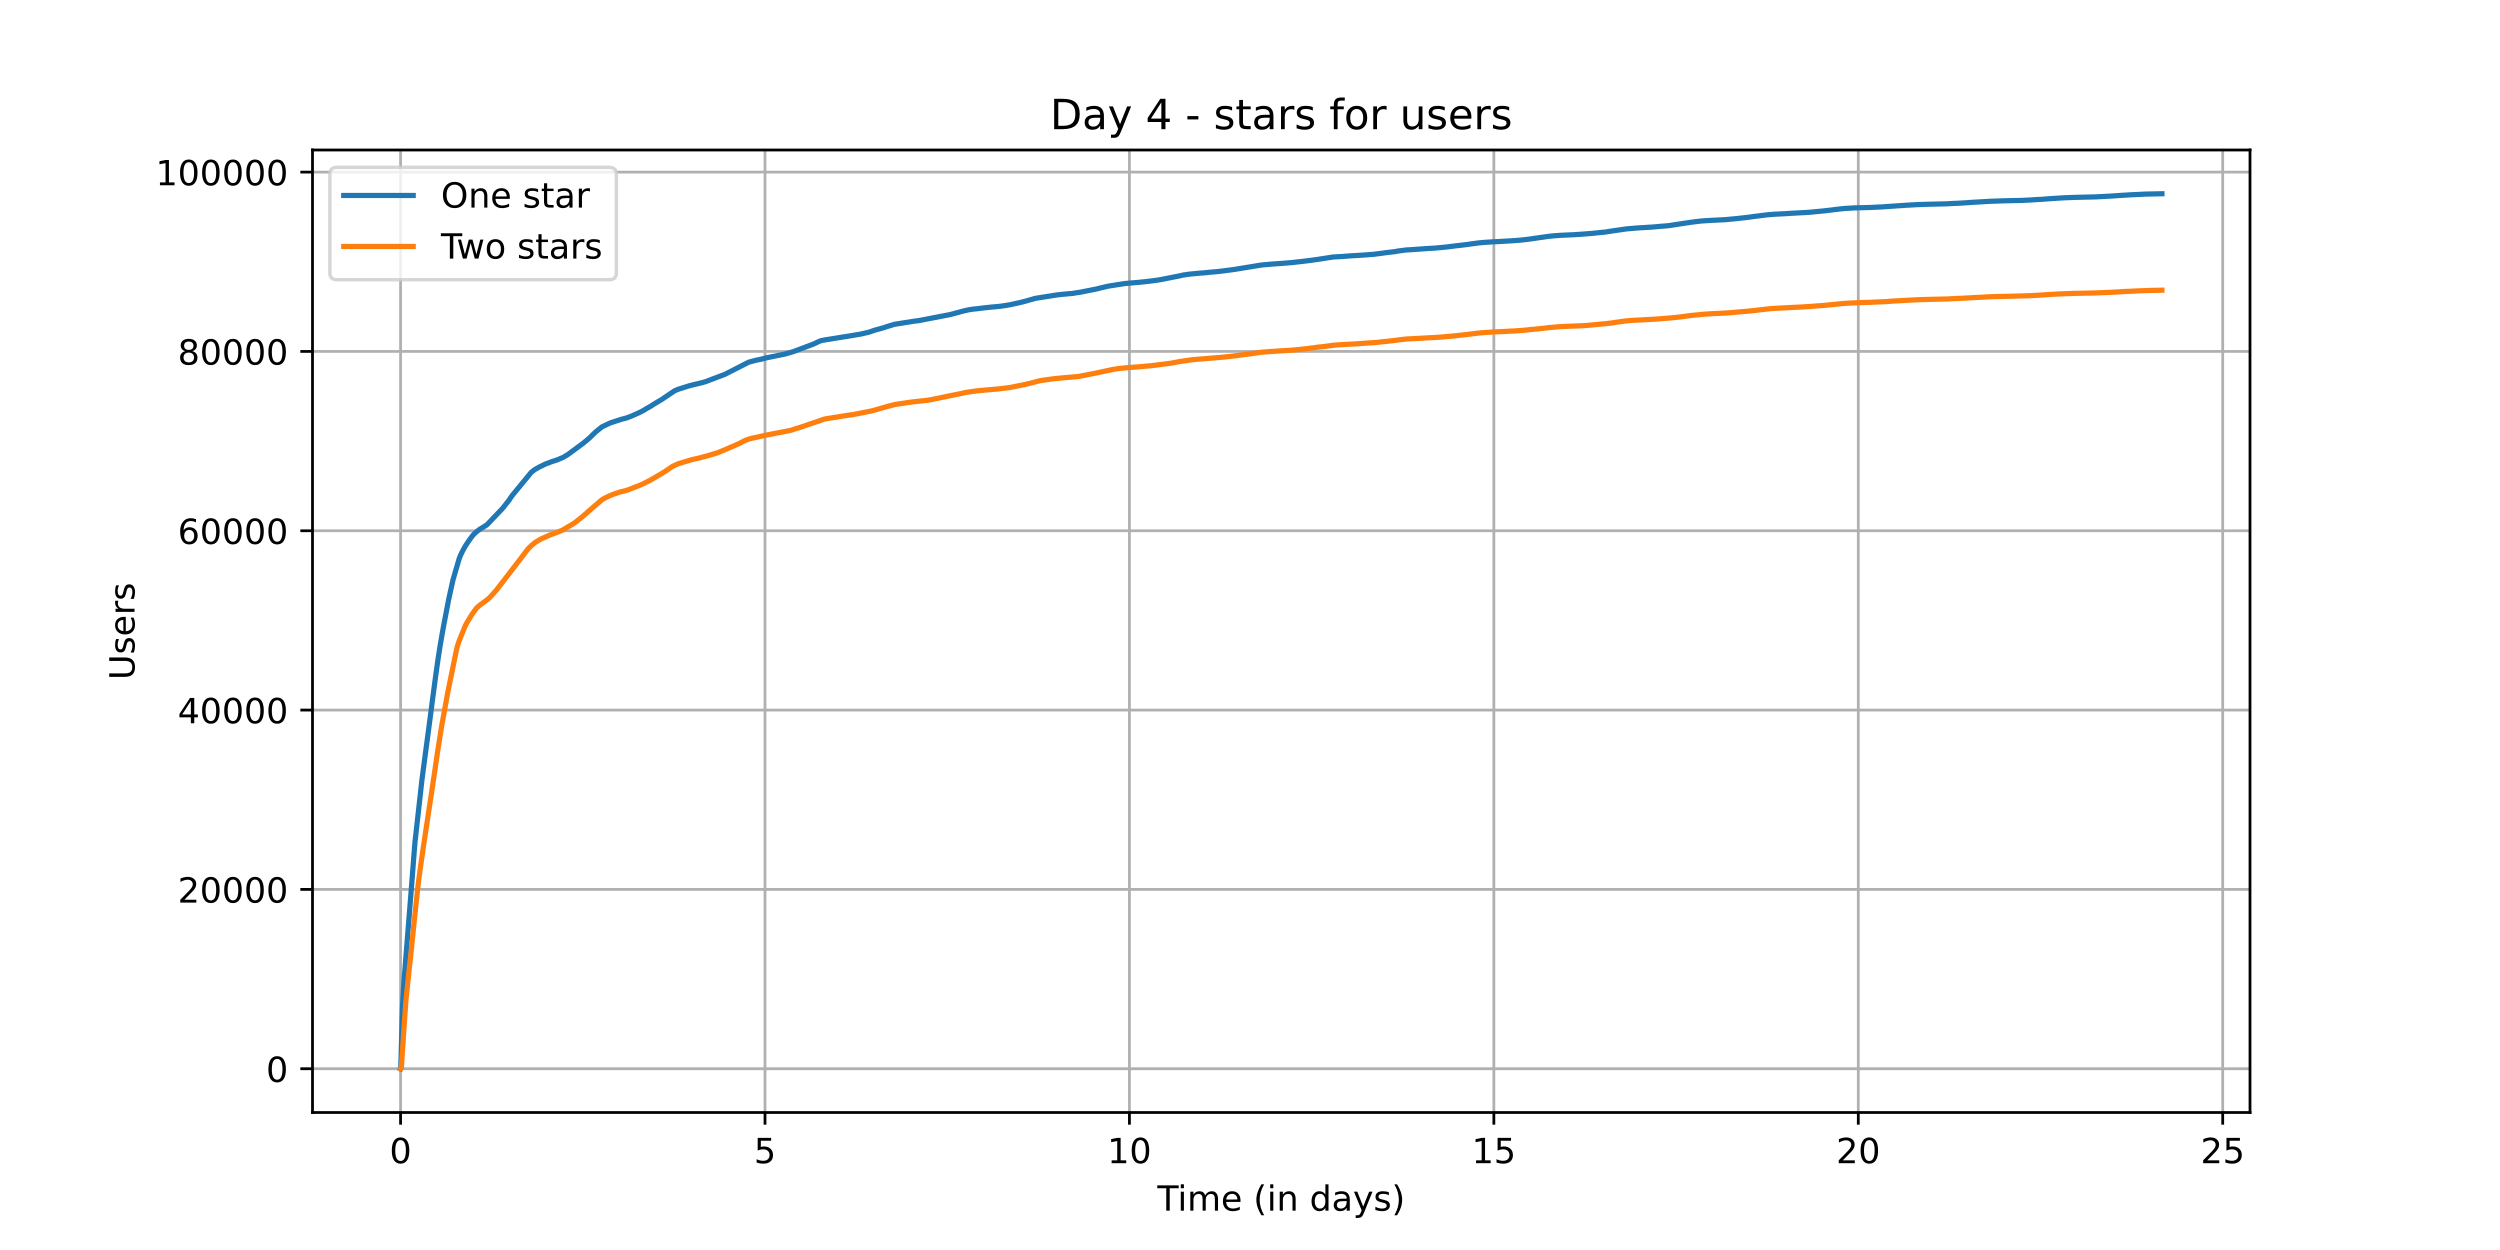 <?xml version="1.0" encoding="utf-8" standalone="no"?>
<!DOCTYPE svg PUBLIC "-//W3C//DTD SVG 1.1//EN"
  "http://www.w3.org/Graphics/SVG/1.1/DTD/svg11.dtd">
<!-- Created with matplotlib (https://matplotlib.org/) -->
<svg height="360pt" version="1.1" viewBox="0 0 720 360" width="720pt" xmlns="http://www.w3.org/2000/svg" xmlns:xlink="http://www.w3.org/1999/xlink">
 <defs>
  <style type="text/css">*{stroke-linecap:butt;stroke-linejoin:round;}</style>
 </defs>
 <g id="figure_1">
  <g id="patch_1">
   <path d="M 0 360 
L 720 360 
L 720 0 
L 0 0 
z
" style="fill:#ffffff;"/>
  </g>
  <g id="axes_1">
   <g id="patch_2">
    <path d="M 90 320.4 
L 648 320.4 
L 648 43.2 
L 90 43.2 
z
" style="fill:#ffffff;"/>
   </g>
   <g id="matplotlib.axis_1">
    <g id="xtick_1">
     <g id="line2d_1">
      <path clip-path="url(#p2f61f0e9a0)" d="M 115.364 320.4 
L 115.364 43.2 
" style="fill:none;stroke:#b0b0b0;stroke-linecap:square;stroke-width:0.8;"/>
     </g>
     <g id="line2d_2">
      <defs>
       <path d="M 0 0 
L 0 3.5 
" id="m597e65e8b7" style="stroke:#000000;stroke-width:0.8;"/>
      </defs>
      <g>
       <use style="stroke:#000000;stroke-width:0.8;" x="115.364" xlink:href="#m597e65e8b7" y="320.4"/>
      </g>
     </g>
     <g id="text_1">
      <!-- 0 -->
      <g transform="translate(112.182 334.998)scale(0.1 -0.1)">
       <defs>
        <path d="M 31.781 66.406 
Q 24.172 66.406 20.328 58.906 
Q 16.5 51.422 16.5 36.375 
Q 16.5 21.391 20.328 13.891 
Q 24.172 6.391 31.781 6.391 
Q 39.453 6.391 43.281 13.891 
Q 47.125 21.391 47.125 36.375 
Q 47.125 51.422 43.281 58.906 
Q 39.453 66.406 31.781 66.406 
z
M 31.781 74.219 
Q 44.047 74.219 50.516 64.516 
Q 56.984 54.828 56.984 36.375 
Q 56.984 17.969 50.516 8.266 
Q 44.047 -1.422 31.781 -1.422 
Q 19.531 -1.422 13.062 8.266 
Q 6.594 17.969 6.594 36.375 
Q 6.594 54.828 13.062 64.516 
Q 19.531 74.219 31.781 74.219 
z
" id="DejaVuSans-48"/>
       </defs>
       <use xlink:href="#DejaVuSans-48"/>
      </g>
     </g>
    </g>
    <g id="xtick_2">
     <g id="line2d_3">
      <path clip-path="url(#p2f61f0e9a0)" d="M 220.319 320.4 
L 220.319 43.2 
" style="fill:none;stroke:#b0b0b0;stroke-linecap:square;stroke-width:0.8;"/>
     </g>
     <g id="line2d_4">
      <g>
       <use style="stroke:#000000;stroke-width:0.8;" x="220.319" xlink:href="#m597e65e8b7" y="320.4"/>
      </g>
     </g>
     <g id="text_2">
      <!-- 5 -->
      <g transform="translate(217.138 334.998)scale(0.1 -0.1)">
       <defs>
        <path d="M 10.797 72.906 
L 49.516 72.906 
L 49.516 64.594 
L 19.828 64.594 
L 19.828 46.734 
Q 21.969 47.469 24.109 47.828 
Q 26.266 48.188 28.422 48.188 
Q 40.625 48.188 47.75 41.5 
Q 54.891 34.812 54.891 23.391 
Q 54.891 11.625 47.562 5.094 
Q 40.234 -1.422 26.906 -1.422 
Q 22.312 -1.422 17.547 -0.641 
Q 12.797 0.141 7.719 1.703 
L 7.719 11.625 
Q 12.109 9.234 16.797 8.062 
Q 21.484 6.891 26.703 6.891 
Q 35.156 6.891 40.078 11.328 
Q 45.016 15.766 45.016 23.391 
Q 45.016 31 40.078 35.438 
Q 35.156 39.891 26.703 39.891 
Q 22.75 39.891 18.812 39.016 
Q 14.891 38.141 10.797 36.281 
z
" id="DejaVuSans-53"/>
       </defs>
       <use xlink:href="#DejaVuSans-53"/>
      </g>
     </g>
    </g>
    <g id="xtick_3">
     <g id="line2d_5">
      <path clip-path="url(#p2f61f0e9a0)" d="M 325.275 320.4 
L 325.275 43.2 
" style="fill:none;stroke:#b0b0b0;stroke-linecap:square;stroke-width:0.8;"/>
     </g>
     <g id="line2d_6">
      <g>
       <use style="stroke:#000000;stroke-width:0.8;" x="325.275" xlink:href="#m597e65e8b7" y="320.4"/>
      </g>
     </g>
     <g id="text_3">
      <!-- 10 -->
      <g transform="translate(318.912 334.998)scale(0.1 -0.1)">
       <defs>
        <path d="M 12.406 8.297 
L 28.516 8.297 
L 28.516 63.922 
L 10.984 60.406 
L 10.984 69.391 
L 28.422 72.906 
L 38.281 72.906 
L 38.281 8.297 
L 54.391 8.297 
L 54.391 0 
L 12.406 0 
z
" id="DejaVuSans-49"/>
       </defs>
       <use xlink:href="#DejaVuSans-49"/>
       <use x="63.623" xlink:href="#DejaVuSans-48"/>
      </g>
     </g>
    </g>
    <g id="xtick_4">
     <g id="line2d_7">
      <path clip-path="url(#p2f61f0e9a0)" d="M 430.23 320.4 
L 430.23 43.2 
" style="fill:none;stroke:#b0b0b0;stroke-linecap:square;stroke-width:0.8;"/>
     </g>
     <g id="line2d_8">
      <g>
       <use style="stroke:#000000;stroke-width:0.8;" x="430.23" xlink:href="#m597e65e8b7" y="320.4"/>
      </g>
     </g>
     <g id="text_4">
      <!-- 15 -->
      <g transform="translate(423.868 334.998)scale(0.1 -0.1)">
       <use xlink:href="#DejaVuSans-49"/>
       <use x="63.623" xlink:href="#DejaVuSans-53"/>
      </g>
     </g>
    </g>
    <g id="xtick_5">
     <g id="line2d_9">
      <path clip-path="url(#p2f61f0e9a0)" d="M 535.186 320.4 
L 535.186 43.2 
" style="fill:none;stroke:#b0b0b0;stroke-linecap:square;stroke-width:0.8;"/>
     </g>
     <g id="line2d_10">
      <g>
       <use style="stroke:#000000;stroke-width:0.8;" x="535.186" xlink:href="#m597e65e8b7" y="320.4"/>
      </g>
     </g>
     <g id="text_5">
      <!-- 20 -->
      <g transform="translate(528.823 334.998)scale(0.1 -0.1)">
       <defs>
        <path d="M 19.188 8.297 
L 53.609 8.297 
L 53.609 0 
L 7.328 0 
L 7.328 8.297 
Q 12.938 14.109 22.625 23.891 
Q 32.328 33.688 34.812 36.531 
Q 39.547 41.844 41.422 45.531 
Q 43.312 49.219 43.312 52.781 
Q 43.312 58.594 39.234 62.25 
Q 35.156 65.922 28.609 65.922 
Q 23.969 65.922 18.812 64.312 
Q 13.672 62.703 7.812 59.422 
L 7.812 69.391 
Q 13.766 71.781 18.938 73 
Q 24.125 74.219 28.422 74.219 
Q 39.75 74.219 46.484 68.547 
Q 53.219 62.891 53.219 53.422 
Q 53.219 48.922 51.531 44.891 
Q 49.859 40.875 45.406 35.406 
Q 44.188 33.984 37.641 27.219 
Q 31.109 20.453 19.188 8.297 
z
" id="DejaVuSans-50"/>
       </defs>
       <use xlink:href="#DejaVuSans-50"/>
       <use x="63.623" xlink:href="#DejaVuSans-48"/>
      </g>
     </g>
    </g>
    <g id="xtick_6">
     <g id="line2d_11">
      <path clip-path="url(#p2f61f0e9a0)" d="M 640.141 320.4 
L 640.141 43.2 
" style="fill:none;stroke:#b0b0b0;stroke-linecap:square;stroke-width:0.8;"/>
     </g>
     <g id="line2d_12">
      <g>
       <use style="stroke:#000000;stroke-width:0.8;" x="640.141" xlink:href="#m597e65e8b7" y="320.4"/>
      </g>
     </g>
     <g id="text_6">
      <!-- 25 -->
      <g transform="translate(633.779 334.998)scale(0.1 -0.1)">
       <use xlink:href="#DejaVuSans-50"/>
       <use x="63.623" xlink:href="#DejaVuSans-53"/>
      </g>
     </g>
    </g>
    <g id="text_7">
     <!-- Time (in days) -->
     <g transform="translate(333.327 348.677)scale(0.1 -0.1)">
      <defs>
       <path d="M -0.297 72.906 
L 61.375 72.906 
L 61.375 64.594 
L 35.5 64.594 
L 35.5 0 
L 25.594 0 
L 25.594 64.594 
L -0.297 64.594 
z
" id="DejaVuSans-84"/>
       <path d="M 9.422 54.688 
L 18.406 54.688 
L 18.406 0 
L 9.422 0 
z
M 9.422 75.984 
L 18.406 75.984 
L 18.406 64.594 
L 9.422 64.594 
z
" id="DejaVuSans-105"/>
       <path d="M 52 44.188 
Q 55.375 50.25 60.062 53.125 
Q 64.75 56 71.094 56 
Q 79.641 56 84.281 50.016 
Q 88.922 44.047 88.922 33.016 
L 88.922 0 
L 79.891 0 
L 79.891 32.719 
Q 79.891 40.578 77.094 44.375 
Q 74.312 48.188 68.609 48.188 
Q 61.625 48.188 57.562 43.547 
Q 53.516 38.922 53.516 30.906 
L 53.516 0 
L 44.484 0 
L 44.484 32.719 
Q 44.484 40.625 41.703 44.406 
Q 38.922 48.188 33.109 48.188 
Q 26.219 48.188 22.156 43.531 
Q 18.109 38.875 18.109 30.906 
L 18.109 0 
L 9.078 0 
L 9.078 54.688 
L 18.109 54.688 
L 18.109 46.188 
Q 21.188 51.219 25.484 53.609 
Q 29.781 56 35.688 56 
Q 41.656 56 45.828 52.969 
Q 50 49.953 52 44.188 
z
" id="DejaVuSans-109"/>
       <path d="M 56.203 29.594 
L 56.203 25.203 
L 14.891 25.203 
Q 15.484 15.922 20.484 11.062 
Q 25.484 6.203 34.422 6.203 
Q 39.594 6.203 44.453 7.469 
Q 49.312 8.734 54.109 11.281 
L 54.109 2.781 
Q 49.266 0.734 44.188 -0.344 
Q 39.109 -1.422 33.891 -1.422 
Q 20.797 -1.422 13.156 6.188 
Q 5.516 13.812 5.516 26.812 
Q 5.516 40.234 12.766 48.109 
Q 20.016 56 32.328 56 
Q 43.359 56 49.781 48.891 
Q 56.203 41.797 56.203 29.594 
z
M 47.219 32.234 
Q 47.125 39.594 43.094 43.984 
Q 39.062 48.391 32.422 48.391 
Q 24.906 48.391 20.391 44.141 
Q 15.875 39.891 15.188 32.172 
z
" id="DejaVuSans-101"/>
       <path id="DejaVuSans-32"/>
       <path d="M 31 75.875 
Q 24.469 64.656 21.281 53.656 
Q 18.109 42.672 18.109 31.391 
Q 18.109 20.125 21.312 9.062 
Q 24.516 -2 31 -13.188 
L 23.188 -13.188 
Q 15.875 -1.703 12.234 9.375 
Q 8.594 20.453 8.594 31.391 
Q 8.594 42.281 12.203 53.312 
Q 15.828 64.359 23.188 75.875 
z
" id="DejaVuSans-40"/>
       <path d="M 54.891 33.016 
L 54.891 0 
L 45.906 0 
L 45.906 32.719 
Q 45.906 40.484 42.875 44.328 
Q 39.844 48.188 33.797 48.188 
Q 26.516 48.188 22.312 43.547 
Q 18.109 38.922 18.109 30.906 
L 18.109 0 
L 9.078 0 
L 9.078 54.688 
L 18.109 54.688 
L 18.109 46.188 
Q 21.344 51.125 25.703 53.562 
Q 30.078 56 35.797 56 
Q 45.219 56 50.047 50.172 
Q 54.891 44.344 54.891 33.016 
z
" id="DejaVuSans-110"/>
       <path d="M 45.406 46.391 
L 45.406 75.984 
L 54.391 75.984 
L 54.391 0 
L 45.406 0 
L 45.406 8.203 
Q 42.578 3.328 38.25 0.953 
Q 33.938 -1.422 27.875 -1.422 
Q 17.969 -1.422 11.734 6.484 
Q 5.516 14.406 5.516 27.297 
Q 5.516 40.188 11.734 48.094 
Q 17.969 56 27.875 56 
Q 33.938 56 38.25 53.625 
Q 42.578 51.266 45.406 46.391 
z
M 14.797 27.297 
Q 14.797 17.391 18.875 11.75 
Q 22.953 6.109 30.078 6.109 
Q 37.203 6.109 41.297 11.75 
Q 45.406 17.391 45.406 27.297 
Q 45.406 37.203 41.297 42.844 
Q 37.203 48.484 30.078 48.484 
Q 22.953 48.484 18.875 42.844 
Q 14.797 37.203 14.797 27.297 
z
" id="DejaVuSans-100"/>
       <path d="M 34.281 27.484 
Q 23.391 27.484 19.188 25 
Q 14.984 22.516 14.984 16.5 
Q 14.984 11.719 18.141 8.906 
Q 21.297 6.109 26.703 6.109 
Q 34.188 6.109 38.703 11.406 
Q 43.219 16.703 43.219 25.484 
L 43.219 27.484 
z
M 52.203 31.203 
L 52.203 0 
L 43.219 0 
L 43.219 8.297 
Q 40.141 3.328 35.547 0.953 
Q 30.953 -1.422 24.312 -1.422 
Q 15.922 -1.422 10.953 3.297 
Q 6 8.016 6 15.922 
Q 6 25.141 12.172 29.828 
Q 18.359 34.516 30.609 34.516 
L 43.219 34.516 
L 43.219 35.406 
Q 43.219 41.609 39.141 45 
Q 35.062 48.391 27.688 48.391 
Q 23 48.391 18.547 47.266 
Q 14.109 46.141 10.016 43.891 
L 10.016 52.203 
Q 14.938 54.109 19.578 55.047 
Q 24.219 56 28.609 56 
Q 40.484 56 46.344 49.844 
Q 52.203 43.703 52.203 31.203 
z
" id="DejaVuSans-97"/>
       <path d="M 32.172 -5.078 
Q 28.375 -14.844 24.75 -17.812 
Q 21.141 -20.797 15.094 -20.797 
L 7.906 -20.797 
L 7.906 -13.281 
L 13.188 -13.281 
Q 16.891 -13.281 18.938 -11.516 
Q 21 -9.766 23.484 -3.219 
L 25.094 0.875 
L 2.984 54.688 
L 12.5 54.688 
L 29.594 11.922 
L 46.688 54.688 
L 56.203 54.688 
z
" id="DejaVuSans-121"/>
       <path d="M 44.281 53.078 
L 44.281 44.578 
Q 40.484 46.531 36.375 47.5 
Q 32.281 48.484 27.875 48.484 
Q 21.188 48.484 17.844 46.438 
Q 14.5 44.391 14.5 40.281 
Q 14.5 37.156 16.891 35.375 
Q 19.281 33.594 26.516 31.984 
L 29.594 31.297 
Q 39.156 29.25 43.188 25.516 
Q 47.219 21.781 47.219 15.094 
Q 47.219 7.469 41.188 3.016 
Q 35.156 -1.422 24.609 -1.422 
Q 20.219 -1.422 15.453 -0.562 
Q 10.688 0.297 5.422 2 
L 5.422 11.281 
Q 10.406 8.688 15.234 7.391 
Q 20.062 6.109 24.812 6.109 
Q 31.156 6.109 34.562 8.281 
Q 37.984 10.453 37.984 14.406 
Q 37.984 18.062 35.516 20.016 
Q 33.062 21.969 24.703 23.781 
L 21.578 24.516 
Q 13.234 26.266 9.516 29.906 
Q 5.812 33.547 5.812 39.891 
Q 5.812 47.609 11.281 51.797 
Q 16.75 56 26.812 56 
Q 31.781 56 36.172 55.266 
Q 40.578 54.547 44.281 53.078 
z
" id="DejaVuSans-115"/>
       <path d="M 8.016 75.875 
L 15.828 75.875 
Q 23.141 64.359 26.781 53.312 
Q 30.422 42.281 30.422 31.391 
Q 30.422 20.453 26.781 9.375 
Q 23.141 -1.703 15.828 -13.188 
L 8.016 -13.188 
Q 14.5 -2 17.703 9.062 
Q 20.906 20.125 20.906 31.391 
Q 20.906 42.672 17.703 53.656 
Q 14.5 64.656 8.016 75.875 
z
" id="DejaVuSans-41"/>
      </defs>
      <use xlink:href="#DejaVuSans-84"/>
      <use x="57.959" xlink:href="#DejaVuSans-105"/>
      <use x="85.742" xlink:href="#DejaVuSans-109"/>
      <use x="183.154" xlink:href="#DejaVuSans-101"/>
      <use x="244.678" xlink:href="#DejaVuSans-32"/>
      <use x="276.465" xlink:href="#DejaVuSans-40"/>
      <use x="315.479" xlink:href="#DejaVuSans-105"/>
      <use x="343.262" xlink:href="#DejaVuSans-110"/>
      <use x="406.641" xlink:href="#DejaVuSans-32"/>
      <use x="438.428" xlink:href="#DejaVuSans-100"/>
      <use x="501.904" xlink:href="#DejaVuSans-97"/>
      <use x="563.184" xlink:href="#DejaVuSans-121"/>
      <use x="622.363" xlink:href="#DejaVuSans-115"/>
      <use x="674.463" xlink:href="#DejaVuSans-41"/>
     </g>
    </g>
   </g>
   <g id="matplotlib.axis_2">
    <g id="ytick_1">
     <g id="line2d_13">
      <path clip-path="url(#p2f61f0e9a0)" d="M 90 307.8 
L 648 307.8 
" style="fill:none;stroke:#b0b0b0;stroke-linecap:square;stroke-width:0.8;"/>
     </g>
     <g id="line2d_14">
      <defs>
       <path d="M 0 0 
L -3.5 0 
" id="mb4ee08e2ef" style="stroke:#000000;stroke-width:0.8;"/>
      </defs>
      <g>
       <use style="stroke:#000000;stroke-width:0.8;" x="90" xlink:href="#mb4ee08e2ef" y="307.8"/>
      </g>
     </g>
     <g id="text_8">
      <!-- 0 -->
      <g transform="translate(76.638 311.599)scale(0.1 -0.1)">
       <use xlink:href="#DejaVuSans-48"/>
      </g>
     </g>
    </g>
    <g id="ytick_2">
     <g id="line2d_15">
      <path clip-path="url(#p2f61f0e9a0)" d="M 90 256.153 
L 648 256.153 
" style="fill:none;stroke:#b0b0b0;stroke-linecap:square;stroke-width:0.8;"/>
     </g>
     <g id="line2d_16">
      <g>
       <use style="stroke:#000000;stroke-width:0.8;" x="90" xlink:href="#mb4ee08e2ef" y="256.153"/>
      </g>
     </g>
     <g id="text_9">
      <!-- 20000 -->
      <g transform="translate(51.188 259.952)scale(0.1 -0.1)">
       <use xlink:href="#DejaVuSans-50"/>
       <use x="63.623" xlink:href="#DejaVuSans-48"/>
       <use x="127.246" xlink:href="#DejaVuSans-48"/>
       <use x="190.869" xlink:href="#DejaVuSans-48"/>
       <use x="254.492" xlink:href="#DejaVuSans-48"/>
      </g>
     </g>
    </g>
    <g id="ytick_3">
     <g id="line2d_17">
      <path clip-path="url(#p2f61f0e9a0)" d="M 90 204.505 
L 648 204.505 
" style="fill:none;stroke:#b0b0b0;stroke-linecap:square;stroke-width:0.8;"/>
     </g>
     <g id="line2d_18">
      <g>
       <use style="stroke:#000000;stroke-width:0.8;" x="90" xlink:href="#mb4ee08e2ef" y="204.505"/>
      </g>
     </g>
     <g id="text_10">
      <!-- 40000 -->
      <g transform="translate(51.188 208.305)scale(0.1 -0.1)">
       <defs>
        <path d="M 37.797 64.312 
L 12.891 25.391 
L 37.797 25.391 
z
M 35.203 72.906 
L 47.609 72.906 
L 47.609 25.391 
L 58.016 25.391 
L 58.016 17.188 
L 47.609 17.188 
L 47.609 0 
L 37.797 0 
L 37.797 17.188 
L 4.891 17.188 
L 4.891 26.703 
z
" id="DejaVuSans-52"/>
       </defs>
       <use xlink:href="#DejaVuSans-52"/>
       <use x="63.623" xlink:href="#DejaVuSans-48"/>
       <use x="127.246" xlink:href="#DejaVuSans-48"/>
       <use x="190.869" xlink:href="#DejaVuSans-48"/>
       <use x="254.492" xlink:href="#DejaVuSans-48"/>
      </g>
     </g>
    </g>
    <g id="ytick_4">
     <g id="line2d_19">
      <path clip-path="url(#p2f61f0e9a0)" d="M 90 152.858 
L 648 152.858 
" style="fill:none;stroke:#b0b0b0;stroke-linecap:square;stroke-width:0.8;"/>
     </g>
     <g id="line2d_20">
      <g>
       <use style="stroke:#000000;stroke-width:0.8;" x="90" xlink:href="#mb4ee08e2ef" y="152.858"/>
      </g>
     </g>
     <g id="text_11">
      <!-- 60000 -->
      <g transform="translate(51.188 156.657)scale(0.1 -0.1)">
       <defs>
        <path d="M 33.016 40.375 
Q 26.375 40.375 22.484 35.828 
Q 18.609 31.297 18.609 23.391 
Q 18.609 15.531 22.484 10.953 
Q 26.375 6.391 33.016 6.391 
Q 39.656 6.391 43.531 10.953 
Q 47.406 15.531 47.406 23.391 
Q 47.406 31.297 43.531 35.828 
Q 39.656 40.375 33.016 40.375 
z
M 52.594 71.297 
L 52.594 62.312 
Q 48.875 64.062 45.094 64.984 
Q 41.312 65.922 37.594 65.922 
Q 27.828 65.922 22.672 59.328 
Q 17.531 52.734 16.797 39.406 
Q 19.672 43.656 24.016 45.922 
Q 28.375 48.188 33.594 48.188 
Q 44.578 48.188 50.953 41.516 
Q 57.328 34.859 57.328 23.391 
Q 57.328 12.156 50.688 5.359 
Q 44.047 -1.422 33.016 -1.422 
Q 20.359 -1.422 13.672 8.266 
Q 6.984 17.969 6.984 36.375 
Q 6.984 53.656 15.188 63.938 
Q 23.391 74.219 37.203 74.219 
Q 40.922 74.219 44.703 73.484 
Q 48.484 72.75 52.594 71.297 
z
" id="DejaVuSans-54"/>
       </defs>
       <use xlink:href="#DejaVuSans-54"/>
       <use x="63.623" xlink:href="#DejaVuSans-48"/>
       <use x="127.246" xlink:href="#DejaVuSans-48"/>
       <use x="190.869" xlink:href="#DejaVuSans-48"/>
       <use x="254.492" xlink:href="#DejaVuSans-48"/>
      </g>
     </g>
    </g>
    <g id="ytick_5">
     <g id="line2d_21">
      <path clip-path="url(#p2f61f0e9a0)" d="M 90 101.211 
L 648 101.211 
" style="fill:none;stroke:#b0b0b0;stroke-linecap:square;stroke-width:0.8;"/>
     </g>
     <g id="line2d_22">
      <g>
       <use style="stroke:#000000;stroke-width:0.8;" x="90" xlink:href="#mb4ee08e2ef" y="101.211"/>
      </g>
     </g>
     <g id="text_12">
      <!-- 80000 -->
      <g transform="translate(51.188 105.01)scale(0.1 -0.1)">
       <defs>
        <path d="M 31.781 34.625 
Q 24.75 34.625 20.719 30.859 
Q 16.703 27.094 16.703 20.516 
Q 16.703 13.922 20.719 10.156 
Q 24.75 6.391 31.781 6.391 
Q 38.812 6.391 42.859 10.172 
Q 46.922 13.969 46.922 20.516 
Q 46.922 27.094 42.891 30.859 
Q 38.875 34.625 31.781 34.625 
z
M 21.922 38.812 
Q 15.578 40.375 12.031 44.719 
Q 8.5 49.078 8.5 55.328 
Q 8.5 64.062 14.719 69.141 
Q 20.953 74.219 31.781 74.219 
Q 42.672 74.219 48.875 69.141 
Q 55.078 64.062 55.078 55.328 
Q 55.078 49.078 51.531 44.719 
Q 48 40.375 41.703 38.812 
Q 48.828 37.156 52.797 32.312 
Q 56.781 27.484 56.781 20.516 
Q 56.781 9.906 50.312 4.234 
Q 43.844 -1.422 31.781 -1.422 
Q 19.734 -1.422 13.25 4.234 
Q 6.781 9.906 6.781 20.516 
Q 6.781 27.484 10.781 32.312 
Q 14.797 37.156 21.922 38.812 
z
M 18.312 54.391 
Q 18.312 48.734 21.844 45.562 
Q 25.391 42.391 31.781 42.391 
Q 38.141 42.391 41.719 45.562 
Q 45.312 48.734 45.312 54.391 
Q 45.312 60.062 41.719 63.234 
Q 38.141 66.406 31.781 66.406 
Q 25.391 66.406 21.844 63.234 
Q 18.312 60.062 18.312 54.391 
z
" id="DejaVuSans-56"/>
       </defs>
       <use xlink:href="#DejaVuSans-56"/>
       <use x="63.623" xlink:href="#DejaVuSans-48"/>
       <use x="127.246" xlink:href="#DejaVuSans-48"/>
       <use x="190.869" xlink:href="#DejaVuSans-48"/>
       <use x="254.492" xlink:href="#DejaVuSans-48"/>
      </g>
     </g>
    </g>
    <g id="ytick_6">
     <g id="line2d_23">
      <path clip-path="url(#p2f61f0e9a0)" d="M 90 49.564 
L 648 49.564 
" style="fill:none;stroke:#b0b0b0;stroke-linecap:square;stroke-width:0.8;"/>
     </g>
     <g id="line2d_24">
      <g>
       <use style="stroke:#000000;stroke-width:0.8;" x="90" xlink:href="#mb4ee08e2ef" y="49.564"/>
      </g>
     </g>
     <g id="text_13">
      <!-- 100000 -->
      <g transform="translate(44.825 53.363)scale(0.1 -0.1)">
       <use xlink:href="#DejaVuSans-49"/>
       <use x="63.623" xlink:href="#DejaVuSans-48"/>
       <use x="127.246" xlink:href="#DejaVuSans-48"/>
       <use x="190.869" xlink:href="#DejaVuSans-48"/>
       <use x="254.492" xlink:href="#DejaVuSans-48"/>
       <use x="318.115" xlink:href="#DejaVuSans-48"/>
      </g>
     </g>
    </g>
    <g id="text_14">
     <!-- Users -->
     <g transform="translate(38.745 195.801)rotate(-90)scale(0.1 -0.1)">
      <defs>
       <path d="M 8.688 72.906 
L 18.609 72.906 
L 18.609 28.609 
Q 18.609 16.891 22.844 11.734 
Q 27.094 6.594 36.625 6.594 
Q 46.094 6.594 50.344 11.734 
Q 54.594 16.891 54.594 28.609 
L 54.594 72.906 
L 64.5 72.906 
L 64.5 27.391 
Q 64.5 13.141 57.438 5.859 
Q 50.391 -1.422 36.625 -1.422 
Q 22.797 -1.422 15.734 5.859 
Q 8.688 13.141 8.688 27.391 
z
" id="DejaVuSans-85"/>
       <path d="M 41.109 46.297 
Q 39.594 47.172 37.812 47.578 
Q 36.031 48 33.891 48 
Q 26.266 48 22.188 43.047 
Q 18.109 38.094 18.109 28.812 
L 18.109 0 
L 9.078 0 
L 9.078 54.688 
L 18.109 54.688 
L 18.109 46.188 
Q 20.953 51.172 25.484 53.578 
Q 30.031 56 36.531 56 
Q 37.453 56 38.578 55.875 
Q 39.703 55.766 41.062 55.516 
z
" id="DejaVuSans-114"/>
      </defs>
      <use xlink:href="#DejaVuSans-85"/>
      <use x="73.193" xlink:href="#DejaVuSans-115"/>
      <use x="125.293" xlink:href="#DejaVuSans-101"/>
      <use x="186.816" xlink:href="#DejaVuSans-114"/>
      <use x="227.93" xlink:href="#DejaVuSans-115"/>
     </g>
    </g>
   </g>
   <g id="line2d_25">
    <path clip-path="url(#p2f61f0e9a0)" d="M 115.364 307.8 
L 115.406 307.71 
L 115.479 305.644 
L 115.912 289.891 
L 116.317 282.973 
L 118.484 255.727 
L 119.487 242.781 
L 121.549 224.328 
L 124.073 205.303 
L 124.625 201.006 
L 125.578 193.9 
L 126.127 190.013 
L 126.777 185.827 
L 127.39 182.279 
L 127.981 179.079 
L 128.14 178.263 
L 129.236 172.554 
L 129.597 170.917 
L 130.448 167.056 
L 132.212 161 
L 132.468 160.355 
L 132.699 159.794 
L 133.16 158.831 
L 133.536 158.126 
L 133.954 157.357 
L 134.127 157.096 
L 134.343 156.768 
L 134.69 156.259 
L 135.073 155.663 
L 135.232 155.472 
L 135.497 155.066 
L 135.882 154.568 
L 135.959 154.47 
L 136.276 154.064 
L 136.485 153.845 
L 137.077 153.295 
L 137.323 153.075 
L 137.814 152.688 
L 138.025 152.533 
L 138.169 152.422 
L 138.782 152.063 
L 140 151.304 
L 140.246 151.128 
L 144.547 146.622 
L 144.832 146.286 
L 144.937 146.183 
L 145.327 145.682 
L 145.885 144.966 
L 146.092 144.688 
L 146.188 144.579 
L 146.62 144.032 
L 147.132 143.234 
L 147.76 142.405 
L 152.957 136.083 
L 153.616 135.543 
L 153.751 135.435 
L 154.372 135.017 
L 154.596 134.911 
L 154.885 134.758 
L 155.254 134.536 
L 156.544 133.911 
L 157.02 133.671 
L 157.291 133.565 
L 157.426 133.506 
L 158.074 133.281 
L 158.363 133.17 
L 158.796 132.992 
L 159.026 132.907 
L 159.271 132.835 
L 159.647 132.723 
L 160.03 132.589 
L 160.391 132.478 
L 162.312 131.675 
L 162.716 131.396 
L 163.222 131.107 
L 163.597 130.867 
L 168.061 127.574 
L 168.495 127.2 
L 168.972 126.828 
L 169.838 126.051 
L 170.04 125.87 
L 170.748 125.165 
L 171.312 124.633 
L 171.615 124.344 
L 173.305 122.988 
L 173.579 122.828 
L 175.617 121.867 
L 175.891 121.756 
L 179.17 120.692 
L 179.676 120.581 
L 180.672 120.295 
L 181.51 119.964 
L 182.03 119.76 
L 183.316 119.189 
L 184.428 118.681 
L 185.136 118.311 
L 185.671 118.007 
L 186.249 117.632 
L 186.466 117.521 
L 187.232 117.105 
L 187.391 116.994 
L 188.417 116.328 
L 188.864 116.07 
L 190.685 114.98 
L 191.408 114.487 
L 194.312 112.529 
L 195.367 112.093 
L 198.314 111.163 
L 198.69 111.052 
L 200.293 110.652 
L 200.655 110.582 
L 201.117 110.474 
L 201.579 110.347 
L 202.087 110.236 
L 203.174 109.932 
L 208.882 107.762 
L 209.127 107.628 
L 215.514 104.359 
L 215.861 104.25 
L 216.338 104.119 
L 217.653 103.77 
L 218.188 103.659 
L 218.954 103.501 
L 219.445 103.39 
L 220.687 103.068 
L 221.208 102.957 
L 225.989 101.983 
L 227.578 101.536 
L 228.49 101.26 
L 234.125 99.148 
L 234.371 99.039 
L 235.888 98.342 
L 236.293 98.161 
L 236.712 98.058 
L 237.319 97.952 
L 237.709 97.867 
L 238.461 97.756 
L 245.593 96.604 
L 246.2 96.493 
L 246.518 96.449 
L 247.154 96.338 
L 247.804 96.227 
L 250.031 95.726 
L 250.233 95.659 
L 250.652 95.548 
L 251.447 95.251 
L 252.271 94.993 
L 252.719 94.876 
L 253.109 94.768 
L 254.699 94.321 
L 255.278 94.107 
L 257.606 93.399 
L 263.502 92.467 
L 264.485 92.356 
L 273.647 90.595 
L 274.095 90.481 
L 275.554 90.078 
L 276.002 89.97 
L 277.433 89.577 
L 277.924 89.466 
L 278.849 89.247 
L 279.543 89.138 
L 280.135 89.04 
L 281.291 88.929 
L 283.487 88.653 
L 284.571 88.547 
L 284.874 88.503 
L 286.044 88.392 
L 287.229 88.291 
L 288.242 88.183 
L 288.79 88.1 
L 289.542 87.992 
L 290.163 87.883 
L 290.842 87.78 
L 291.131 87.708 
L 293.962 87.088 
L 294.396 86.979 
L 295.609 86.659 
L 296.635 86.362 
L 298.166 85.928 
L 304.394 84.937 
L 305.362 84.826 
L 306.662 84.704 
L 307.731 84.593 
L 308.756 84.521 
L 309.45 84.415 
L 309.695 84.371 
L 310.288 84.276 
L 311.082 84.165 
L 315.864 83.209 
L 316.168 83.127 
L 317.251 82.858 
L 317.757 82.747 
L 318.219 82.626 
L 318.754 82.517 
L 319.014 82.435 
L 323.983 81.652 
L 325.24 81.541 
L 326.425 81.443 
L 327.797 81.332 
L 329.285 81.179 
L 330.34 81.068 
L 332.523 80.787 
L 333.39 80.678 
L 333.751 80.609 
L 334.43 80.498 
L 339.791 79.436 
L 340.715 79.217 
L 341.539 79.106 
L 342.161 79 
L 343.23 78.889 
L 344.545 78.762 
L 345.7 78.651 
L 346.683 78.589 
L 347.781 78.478 
L 348.273 78.419 
L 349.417 78.323 
L 350.688 78.215 
L 350.992 78.176 
L 351.469 78.122 
L 352.321 78.011 
L 354.387 77.75 
L 355.239 77.639 
L 363.186 76.343 
L 364.213 76.232 
L 365.253 76.157 
L 366.466 76.046 
L 367.535 75.966 
L 369.211 75.855 
L 369.645 75.816 
L 370.728 75.733 
L 372.071 75.622 
L 373.848 75.413 
L 374.932 75.302 
L 376.984 75.049 
L 377.836 74.94 
L 378.414 74.85 
L 379.282 74.739 
L 383.921 74.016 
L 385.915 73.905 
L 386.84 73.853 
L 388.097 73.745 
L 388.486 73.719 
L 390.264 73.608 
L 391.233 73.546 
L 393.039 73.435 
L 394.151 73.347 
L 395.639 73.236 
L 398.052 72.921 
L 398.89 72.81 
L 399.424 72.735 
L 400.436 72.624 
L 400.956 72.557 
L 401.867 72.451 
L 402.084 72.402 
L 402.632 72.291 
L 404.96 71.991 
L 406.896 71.88 
L 408.008 71.793 
L 409.64 71.682 
L 410.724 71.601 
L 412.515 71.49 
L 413.425 71.439 
L 414.595 71.328 
L 415.953 71.199 
L 416.993 71.088 
L 419.059 70.827 
L 420.027 70.716 
L 421.848 70.499 
L 422.744 70.388 
L 423.293 70.308 
L 423.987 70.199 
L 424.421 70.161 
L 425.071 70.052 
L 425.346 70.024 
L 426.314 69.913 
L 427.542 69.804 
L 429.29 69.693 
L 429.724 69.657 
L 432.035 69.546 
L 433.032 69.481 
L 435.098 69.37 
L 436.138 69.295 
L 437.641 69.184 
L 439.186 69.022 
L 440.068 68.911 
L 440.559 68.851 
L 441.267 68.743 
L 441.599 68.686 
L 442.423 68.575 
L 445.485 68.144 
L 446.237 68.035 
L 446.684 67.994 
L 447.985 67.875 
L 449.588 67.764 
L 450.455 67.723 
L 452.983 67.612 
L 453.98 67.547 
L 455.699 67.436 
L 456.825 67.346 
L 458.256 67.237 
L 458.675 67.201 
L 459.686 67.09 
L 461.058 66.953 
L 462.2 66.842 
L 462.691 66.78 
L 463.254 66.672 
L 463.746 66.612 
L 464.424 66.501 
L 468.369 65.925 
L 469.726 65.814 
L 471.012 65.698 
L 472.529 65.587 
L 473.381 65.548 
L 475.028 65.437 
L 475.389 65.427 
L 476.835 65.316 
L 478.251 65.177 
L 479.739 65.068 
L 480.172 65.029 
L 481.068 64.918 
L 485.46 64.239 
L 486.269 64.133 
L 486.529 64.082 
L 487.324 63.971 
L 489.304 63.725 
L 490.416 63.614 
L 491.356 63.56 
L 493.046 63.449 
L 493.84 63.421 
L 496.007 63.31 
L 496.946 63.255 
L 498.116 63.144 
L 498.593 63.093 
L 499.893 62.984 
L 500.384 62.927 
L 501.352 62.816 
L 501.8 62.772 
L 502.854 62.661 
L 505.701 62.269 
L 506.669 62.158 
L 508.808 61.884 
L 510.051 61.773 
L 511.149 61.69 
L 513.417 61.579 
L 514.298 61.535 
L 515.902 61.424 
L 516.768 61.38 
L 518.907 61.269 
L 519.802 61.218 
L 521.548 61.107 
L 523.137 60.936 
L 524.422 60.825 
L 525.968 60.657 
L 526.878 60.549 
L 527.355 60.495 
L 528.179 60.384 
L 529.957 60.175 
L 530.997 60.066 
L 531.286 60.035 
L 533.28 59.924 
L 534.191 59.872 
L 538.149 59.761 
L 538.929 59.736 
L 541.283 59.624 
L 542.136 59.586 
L 543.494 59.475 
L 543.898 59.449 
L 545.66 59.338 
L 546.079 59.307 
L 547.784 59.196 
L 548.897 59.111 
L 551.05 59 
L 552.018 58.938 
L 555.139 58.827 
L 555.847 58.814 
L 560.658 58.703 
L 561.64 58.641 
L 564.024 58.53 
L 564.934 58.48 
L 566.696 58.369 
L 567.823 58.279 
L 569.817 58.168 
L 570.207 58.147 
L 572.014 58.036 
L 572.968 57.98 
L 576.348 57.868 
L 576.752 57.84 
L 581.967 57.729 
L 582.82 57.69 
L 585.073 57.579 
L 586.142 57.502 
L 588.237 57.391 
L 589.466 57.285 
L 591.127 57.174 
L 592.138 57.107 
L 593.93 56.996 
L 594.825 56.947 
L 597.859 56.836 
L 598.581 56.82 
L 603.392 56.709 
L 604.288 56.663 
L 606.484 56.551 
L 606.874 56.526 
L 608.825 56.417 
L 609.244 56.384 
L 610.862 56.273 
L 611.786 56.218 
L 613.549 56.107 
L 614.416 56.066 
L 616.799 55.955 
L 617.739 55.901 
L 622.636 55.8 
L 622.636 55.8 
" style="fill:none;stroke:#1f77b4;stroke-linecap:square;stroke-width:1.5;"/>
   </g>
   <g id="line2d_26">
    <path clip-path="url(#p2f61f0e9a0)" d="M 115.364 307.8 
L 115.508 307.723 
L 115.638 306.907 
L 115.941 302.021 
L 116.895 288.28 
L 117.935 278.312 
L 118.304 275.087 
L 119.068 267.5 
L 120.352 255.414 
L 120.597 253.431 
L 121.217 248.847 
L 121.664 245.725 
L 122.342 241.157 
L 124.191 228.948 
L 125.111 222.747 
L 125.89 217.412 
L 126.04 216.387 
L 127.173 209.262 
L 128.904 199.7 
L 131.533 186.842 
L 131.764 186.016 
L 132.183 184.704 
L 133.939 180.347 
L 134.358 179.539 
L 134.669 179.002 
L 135.094 178.313 
L 135.377 177.822 
L 135.959 176.89 
L 137.289 175.069 
L 137.41 174.958 
L 137.751 174.677 
L 138.045 174.421 
L 138.45 174.072 
L 138.587 173.961 
L 138.919 173.76 
L 140.448 172.616 
L 140.75 172.35 
L 140.981 172.138 
L 141.169 171.947 
L 142.005 171.051 
L 142.294 170.707 
L 142.51 170.46 
L 142.784 170.152 
L 142.784 170.152 
L 142.9 170.026 
L 142.9 170.026 
L 148.086 163.309 
L 148.505 162.764 
L 148.582 162.653 
L 152.131 158.005 
L 152.348 157.806 
L 153.183 156.998 
L 153.399 156.804 
L 153.543 156.693 
L 153.751 156.546 
L 153.881 156.435 
L 154.286 156.115 
L 154.488 156.003 
L 154.943 155.735 
L 155.225 155.539 
L 155.47 155.428 
L 156.005 155.115 
L 156.308 155.004 
L 158.276 154.126 
L 158.565 154.015 
L 159.228 153.783 
L 159.459 153.672 
L 160.015 153.501 
L 161.965 152.693 
L 164.103 151.417 
L 164.334 151.291 
L 164.508 151.193 
L 164.84 150.994 
L 165.244 150.738 
L 165.851 150.299 
L 167.671 148.858 
L 167.932 148.641 
L 168.264 148.336 
L 169 147.714 
L 169.217 147.484 
L 169.549 147.203 
L 173.291 143.98 
L 173.681 143.727 
L 174.475 143.293 
L 174.866 143.112 
L 175.357 142.893 
L 175.703 142.728 
L 175.949 142.624 
L 176.758 142.312 
L 177.09 142.206 
L 177.682 142.007 
L 178.289 141.793 
L 178.65 141.671 
L 179.618 141.439 
L 180.109 141.328 
L 180.369 141.243 
L 180.73 141.134 
L 184.414 139.696 
L 184.659 139.59 
L 185.743 139.086 
L 186.408 138.748 
L 187.145 138.366 
L 189.89 136.783 
L 191.147 136.008 
L 191.422 135.851 
L 192.347 135.239 
L 192.665 135.017 
L 193.069 134.735 
L 193.402 134.503 
L 193.748 134.288 
L 195.41 133.529 
L 196.407 133.248 
L 196.624 133.168 
L 197.549 132.889 
L 199.34 132.359 
L 201.768 131.817 
L 202.116 131.701 
L 203.463 131.35 
L 205.515 130.74 
L 206.555 130.441 
L 208.896 129.483 
L 209.417 129.24 
L 209.879 129.049 
L 210.37 128.827 
L 210.905 128.618 
L 211.136 128.532 
L 212.827 127.745 
L 213.101 127.641 
L 213.882 127.213 
L 214.691 126.805 
L 215.486 126.508 
L 216.757 126.169 
L 217.147 126.087 
L 219.792 125.508 
L 220.211 125.408 
L 220.745 125.297 
L 227.65 123.962 
L 228.258 123.76 
L 229.097 123.499 
L 229.444 123.383 
L 229.848 123.272 
L 237.492 120.679 
L 238.099 120.568 
L 244.287 119.584 
L 245.144 119.476 
L 245.665 119.409 
L 250.999 118.353 
L 252.416 117.968 
L 253.384 117.684 
L 255.017 117.222 
L 255.35 117.116 
L 255.827 116.976 
L 256.304 116.865 
L 257.75 116.504 
L 257.967 116.457 
L 262.014 115.853 
L 262.939 115.742 
L 264.557 115.561 
L 265.612 115.45 
L 266.074 115.404 
L 266.984 115.295 
L 267.533 115.215 
L 268.169 115.104 
L 272.405 114.229 
L 272.679 114.164 
L 277.072 113.273 
L 277.534 113.149 
L 278.069 113.038 
L 281.277 112.571 
L 282.476 112.46 
L 283.791 112.336 
L 285.062 112.225 
L 286.246 112.127 
L 287.505 112.015 
L 289.657 111.747 
L 290.596 111.644 
L 290.827 111.607 
L 295.537 110.662 
L 295.869 110.559 
L 296.389 110.448 
L 297.848 110.076 
L 298.296 109.96 
L 298.686 109.849 
L 299.697 109.601 
L 302.644 109.19 
L 303.482 109.079 
L 304.986 108.924 
L 306.055 108.813 
L 307.153 108.728 
L 308.525 108.617 
L 309.782 108.503 
L 310.793 108.392 
L 316.587 107.254 
L 316.89 107.171 
L 320.025 106.507 
L 320.429 106.414 
L 321.195 106.303 
L 321.802 106.2 
L 322.611 106.094 
L 322.914 106.05 
L 324.142 105.939 
L 324.561 105.906 
L 325.962 105.795 
L 327.104 105.704 
L 328.62 105.593 
L 330.065 105.449 
L 331.467 105.337 
L 333.621 105.061 
L 334.488 104.95 
L 336.684 104.674 
L 337.363 104.565 
L 337.955 104.47 
L 338.519 104.361 
L 339.198 104.23 
L 339.776 104.119 
L 343.345 103.597 
L 344.646 103.489 
L 345.05 103.46 
L 346.221 103.365 
L 347.622 103.254 
L 348.852 103.142 
L 350.212 103.031 
L 351.339 102.941 
L 352.538 102.833 
L 353.043 102.768 
L 354.156 102.657 
L 354.632 102.603 
L 355.557 102.492 
L 356.034 102.44 
L 358.807 102.053 
L 359.819 101.942 
L 363.316 101.433 
L 364.964 101.322 
L 365.412 101.278 
L 366.423 101.211 
L 368.07 101.1 
L 369.052 101.035 
L 370.887 100.927 
L 371.32 100.891 
L 372.866 100.78 
L 374.282 100.64 
L 375.352 100.529 
L 377.446 100.263 
L 378.429 100.152 
L 378.79 100.08 
L 379.657 99.969 
L 381.074 99.829 
L 381.84 99.721 
L 382.331 99.659 
L 383.169 99.548 
L 383.675 99.483 
L 384.73 99.372 
L 385.178 99.331 
L 387.085 99.22 
L 387.981 99.171 
L 390.134 99.06 
L 391.117 98.998 
L 392.562 98.887 
L 393.602 98.814 
L 395.119 98.706 
L 395.509 98.683 
L 396.954 98.572 
L 397.445 98.51 
L 398.384 98.399 
L 399.641 98.285 
L 400.537 98.174 
L 402.315 97.97 
L 403.08 97.859 
L 404.917 97.645 
L 406.954 97.534 
L 407.863 97.482 
L 410.059 97.371 
L 411.041 97.306 
L 413.425 97.195 
L 413.829 97.167 
L 415.26 97.056 
L 416.574 96.934 
L 417.976 96.823 
L 419.435 96.676 
L 420.273 96.565 
L 420.706 96.526 
L 421.805 96.415 
L 423.64 96.196 
L 424.464 96.087 
L 424.984 96.018 
L 426.04 95.907 
L 427.297 95.793 
L 429.117 95.682 
L 430.229 95.594 
L 432.989 95.483 
L 433.942 95.424 
L 436.095 95.315 
L 436.5 95.29 
L 438.016 95.178 
L 439.128 95.091 
L 440.154 94.982 
L 440.487 94.928 
L 441.917 94.82 
L 442.423 94.758 
L 443.853 94.616 
L 444.792 94.512 
L 445.023 94.479 
L 445.948 94.368 
L 447.248 94.249 
L 448.534 94.143 
L 448.808 94.117 
L 450.614 94.006 
L 451.394 93.978 
L 454.297 93.867 
L 455.049 93.843 
L 456.825 93.738 
L 457.259 93.699 
L 458.545 93.593 
L 458.848 93.552 
L 460.018 93.441 
L 461.333 93.317 
L 462.546 93.206 
L 464.483 92.968 
L 465.176 92.857 
L 468.21 92.423 
L 469.582 92.312 
L 470.608 92.24 
L 472.861 92.129 
L 473.772 92.077 
L 475.895 91.966 
L 476.893 91.899 
L 478.352 91.788 
L 479.508 91.695 
L 480.88 91.584 
L 482.209 91.457 
L 483.307 91.346 
L 485.358 91.088 
L 486.081 90.977 
L 487.845 90.77 
L 489.131 90.659 
L 490.633 90.499 
L 492.381 90.388 
L 493.378 90.321 
L 495.805 90.21 
L 496.715 90.158 
L 498.535 90.047 
L 499.922 89.913 
L 501.251 89.802 
L 502.479 89.694 
L 503.693 89.582 
L 504.993 89.459 
L 505.947 89.347 
L 507.811 89.128 
L 508.736 89.017 
L 510.181 88.867 
L 512.189 88.756 
L 513.114 88.702 
L 515.396 88.591 
L 516.378 88.529 
L 518.805 88.42 
L 519.224 88.387 
L 521.129 88.276 
L 522.299 88.18 
L 523.743 88.069 
L 524.697 88.012 
L 525.953 87.901 
L 527.601 87.721 
L 528.757 87.615 
L 529.046 87.581 
L 530.433 87.442 
L 531.951 87.331 
L 532.312 87.315 
L 534.581 87.204 
L 535.476 87.155 
L 539.16 87.049 
L 539.434 87.023 
L 542.035 86.912 
L 542.8 86.886 
L 544.346 86.775 
L 544.635 86.744 
L 545.588 86.688 
L 547.712 86.577 
L 548.709 86.509 
L 550.949 86.398 
L 551.917 86.339 
L 555.341 86.228 
L 556.049 86.215 
L 560.889 86.104 
L 561.828 86.047 
L 564.385 85.936 
L 565.338 85.877 
L 567.621 85.766 
L 568.647 85.696 
L 570.988 85.585 
L 571.407 85.549 
L 573.618 85.438 
L 574.369 85.415 
L 579.714 85.304 
L 580.494 85.278 
L 584.438 85.167 
L 584.828 85.146 
L 587.024 85.035 
L 588.122 84.952 
L 589.827 84.841 
L 590.766 84.784 
L 592.731 84.673 
L 593.568 84.635 
L 596.718 84.524 
L 597.512 84.493 
L 603.19 84.382 
L 604.014 84.345 
L 606.918 84.234 
L 607.741 84.198 
L 609.865 84.087 
L 610.847 84.023 
L 612.769 83.912 
L 613.505 83.894 
L 615.442 83.782 
L 616.207 83.757 
L 619.472 83.646 
L 620.18 83.63 
L 622.636 83.578 
L 622.636 83.578 
" style="fill:none;stroke:#ff7f0e;stroke-linecap:square;stroke-width:1.5;"/>
   </g>
   <g id="patch_3">
    <path d="M 90 320.4 
L 90 43.2 
" style="fill:none;stroke:#000000;stroke-linecap:square;stroke-linejoin:miter;stroke-width:0.8;"/>
   </g>
   <g id="patch_4">
    <path d="M 648 320.4 
L 648 43.2 
" style="fill:none;stroke:#000000;stroke-linecap:square;stroke-linejoin:miter;stroke-width:0.8;"/>
   </g>
   <g id="patch_5">
    <path d="M 90 320.4 
L 648 320.4 
" style="fill:none;stroke:#000000;stroke-linecap:square;stroke-linejoin:miter;stroke-width:0.8;"/>
   </g>
   <g id="patch_6">
    <path d="M 90 43.2 
L 648 43.2 
" style="fill:none;stroke:#000000;stroke-linecap:square;stroke-linejoin:miter;stroke-width:0.8;"/>
   </g>
   <g id="text_15">
    <!-- Day 4 - stars for users -->
    <g transform="translate(302.426 37.2)scale(0.12 -0.12)">
     <defs>
      <path d="M 19.672 64.797 
L 19.672 8.109 
L 31.594 8.109 
Q 46.688 8.109 53.688 14.938 
Q 60.688 21.781 60.688 36.531 
Q 60.688 51.172 53.688 57.984 
Q 46.688 64.797 31.594 64.797 
z
M 9.812 72.906 
L 30.078 72.906 
Q 51.266 72.906 61.172 64.094 
Q 71.094 55.281 71.094 36.531 
Q 71.094 17.672 61.125 8.828 
Q 51.172 0 30.078 0 
L 9.812 0 
z
" id="DejaVuSans-68"/>
      <path d="M 4.891 31.391 
L 31.203 31.391 
L 31.203 23.391 
L 4.891 23.391 
z
" id="DejaVuSans-45"/>
      <path d="M 18.312 70.219 
L 18.312 54.688 
L 36.812 54.688 
L 36.812 47.703 
L 18.312 47.703 
L 18.312 18.016 
Q 18.312 11.328 20.141 9.422 
Q 21.969 7.516 27.594 7.516 
L 36.812 7.516 
L 36.812 0 
L 27.594 0 
Q 17.188 0 13.234 3.875 
Q 9.281 7.766 9.281 18.016 
L 9.281 47.703 
L 2.688 47.703 
L 2.688 54.688 
L 9.281 54.688 
L 9.281 70.219 
z
" id="DejaVuSans-116"/>
      <path d="M 37.109 75.984 
L 37.109 68.5 
L 28.516 68.5 
Q 23.688 68.5 21.797 66.547 
Q 19.922 64.594 19.922 59.516 
L 19.922 54.688 
L 34.719 54.688 
L 34.719 47.703 
L 19.922 47.703 
L 19.922 0 
L 10.891 0 
L 10.891 47.703 
L 2.297 47.703 
L 2.297 54.688 
L 10.891 54.688 
L 10.891 58.5 
Q 10.891 67.625 15.141 71.797 
Q 19.391 75.984 28.609 75.984 
z
" id="DejaVuSans-102"/>
      <path d="M 30.609 48.391 
Q 23.391 48.391 19.188 42.75 
Q 14.984 37.109 14.984 27.297 
Q 14.984 17.484 19.156 11.844 
Q 23.344 6.203 30.609 6.203 
Q 37.797 6.203 41.984 11.859 
Q 46.188 17.531 46.188 27.297 
Q 46.188 37.016 41.984 42.703 
Q 37.797 48.391 30.609 48.391 
z
M 30.609 56 
Q 42.328 56 49.016 48.375 
Q 55.719 40.766 55.719 27.297 
Q 55.719 13.875 49.016 6.219 
Q 42.328 -1.422 30.609 -1.422 
Q 18.844 -1.422 12.172 6.219 
Q 5.516 13.875 5.516 27.297 
Q 5.516 40.766 12.172 48.375 
Q 18.844 56 30.609 56 
z
" id="DejaVuSans-111"/>
      <path d="M 8.5 21.578 
L 8.5 54.688 
L 17.484 54.688 
L 17.484 21.922 
Q 17.484 14.156 20.5 10.266 
Q 23.531 6.391 29.594 6.391 
Q 36.859 6.391 41.078 11.031 
Q 45.312 15.672 45.312 23.688 
L 45.312 54.688 
L 54.297 54.688 
L 54.297 0 
L 45.312 0 
L 45.312 8.406 
Q 42.047 3.422 37.719 1 
Q 33.406 -1.422 27.688 -1.422 
Q 18.266 -1.422 13.375 4.438 
Q 8.5 10.297 8.5 21.578 
z
M 31.109 56 
z
" id="DejaVuSans-117"/>
     </defs>
     <use xlink:href="#DejaVuSans-68"/>
     <use x="77.002" xlink:href="#DejaVuSans-97"/>
     <use x="138.281" xlink:href="#DejaVuSans-121"/>
     <use x="197.461" xlink:href="#DejaVuSans-32"/>
     <use x="229.248" xlink:href="#DejaVuSans-52"/>
     <use x="292.871" xlink:href="#DejaVuSans-32"/>
     <use x="324.658" xlink:href="#DejaVuSans-45"/>
     <use x="360.742" xlink:href="#DejaVuSans-32"/>
     <use x="392.529" xlink:href="#DejaVuSans-115"/>
     <use x="444.629" xlink:href="#DejaVuSans-116"/>
     <use x="483.838" xlink:href="#DejaVuSans-97"/>
     <use x="545.117" xlink:href="#DejaVuSans-114"/>
     <use x="586.23" xlink:href="#DejaVuSans-115"/>
     <use x="638.33" xlink:href="#DejaVuSans-32"/>
     <use x="670.117" xlink:href="#DejaVuSans-102"/>
     <use x="705.322" xlink:href="#DejaVuSans-111"/>
     <use x="766.504" xlink:href="#DejaVuSans-114"/>
     <use x="807.617" xlink:href="#DejaVuSans-32"/>
     <use x="839.404" xlink:href="#DejaVuSans-117"/>
     <use x="902.783" xlink:href="#DejaVuSans-115"/>
     <use x="954.883" xlink:href="#DejaVuSans-101"/>
     <use x="1016.406" xlink:href="#DejaVuSans-114"/>
     <use x="1057.52" xlink:href="#DejaVuSans-115"/>
    </g>
   </g>
   <g id="legend_1">
    <g id="patch_7">
     <path d="M 97 80.556 
L 175.511 80.556 
Q 177.511 80.556 177.511 78.556 
L 177.511 50.2 
Q 177.511 48.2 175.511 48.2 
L 97 48.2 
Q 95 48.2 95 50.2 
L 95 78.556 
Q 95 80.556 97 80.556 
z
" style="fill:#ffffff;opacity:0.8;stroke:#cccccc;stroke-linejoin:miter;"/>
    </g>
    <g id="line2d_27">
     <path d="M 99 56.298 
L 119 56.298 
" style="fill:none;stroke:#1f77b4;stroke-linecap:square;stroke-width:1.5;"/>
    </g>
    <g id="line2d_28"/>
    <g id="text_16">
     <!-- One star -->
     <g transform="translate(127 59.798)scale(0.1 -0.1)">
      <defs>
       <path d="M 39.406 66.219 
Q 28.656 66.219 22.328 58.203 
Q 16.016 50.203 16.016 36.375 
Q 16.016 22.609 22.328 14.594 
Q 28.656 6.594 39.406 6.594 
Q 50.141 6.594 56.422 14.594 
Q 62.703 22.609 62.703 36.375 
Q 62.703 50.203 56.422 58.203 
Q 50.141 66.219 39.406 66.219 
z
M 39.406 74.219 
Q 54.734 74.219 63.906 63.938 
Q 73.094 53.656 73.094 36.375 
Q 73.094 19.141 63.906 8.859 
Q 54.734 -1.422 39.406 -1.422 
Q 24.031 -1.422 14.812 8.828 
Q 5.609 19.094 5.609 36.375 
Q 5.609 53.656 14.812 63.938 
Q 24.031 74.219 39.406 74.219 
z
" id="DejaVuSans-79"/>
      </defs>
      <use xlink:href="#DejaVuSans-79"/>
      <use x="78.711" xlink:href="#DejaVuSans-110"/>
      <use x="142.09" xlink:href="#DejaVuSans-101"/>
      <use x="203.613" xlink:href="#DejaVuSans-32"/>
      <use x="235.4" xlink:href="#DejaVuSans-115"/>
      <use x="287.5" xlink:href="#DejaVuSans-116"/>
      <use x="326.709" xlink:href="#DejaVuSans-97"/>
      <use x="387.988" xlink:href="#DejaVuSans-114"/>
     </g>
    </g>
    <g id="line2d_29">
     <path d="M 99 70.977 
L 119 70.977 
" style="fill:none;stroke:#ff7f0e;stroke-linecap:square;stroke-width:1.5;"/>
    </g>
    <g id="line2d_30"/>
    <g id="text_17">
     <!-- Two stars -->
     <g transform="translate(127 74.477)scale(0.1 -0.1)">
      <defs>
       <path d="M 4.203 54.688 
L 13.188 54.688 
L 24.422 12.016 
L 35.594 54.688 
L 46.188 54.688 
L 57.422 12.016 
L 68.609 54.688 
L 77.594 54.688 
L 63.281 0 
L 52.688 0 
L 40.922 44.828 
L 29.109 0 
L 18.5 0 
z
" id="DejaVuSans-119"/>
      </defs>
      <use xlink:href="#DejaVuSans-84"/>
      <use x="44.584" xlink:href="#DejaVuSans-119"/>
      <use x="126.371" xlink:href="#DejaVuSans-111"/>
      <use x="187.553" xlink:href="#DejaVuSans-32"/>
      <use x="219.34" xlink:href="#DejaVuSans-115"/>
      <use x="271.439" xlink:href="#DejaVuSans-116"/>
      <use x="310.648" xlink:href="#DejaVuSans-97"/>
      <use x="371.928" xlink:href="#DejaVuSans-114"/>
      <use x="413.041" xlink:href="#DejaVuSans-115"/>
     </g>
    </g>
   </g>
  </g>
 </g>
 <defs>
  <clipPath id="p2f61f0e9a0">
   <rect height="277.2" width="558" x="90" y="43.2"/>
  </clipPath>
 </defs>
</svg>
